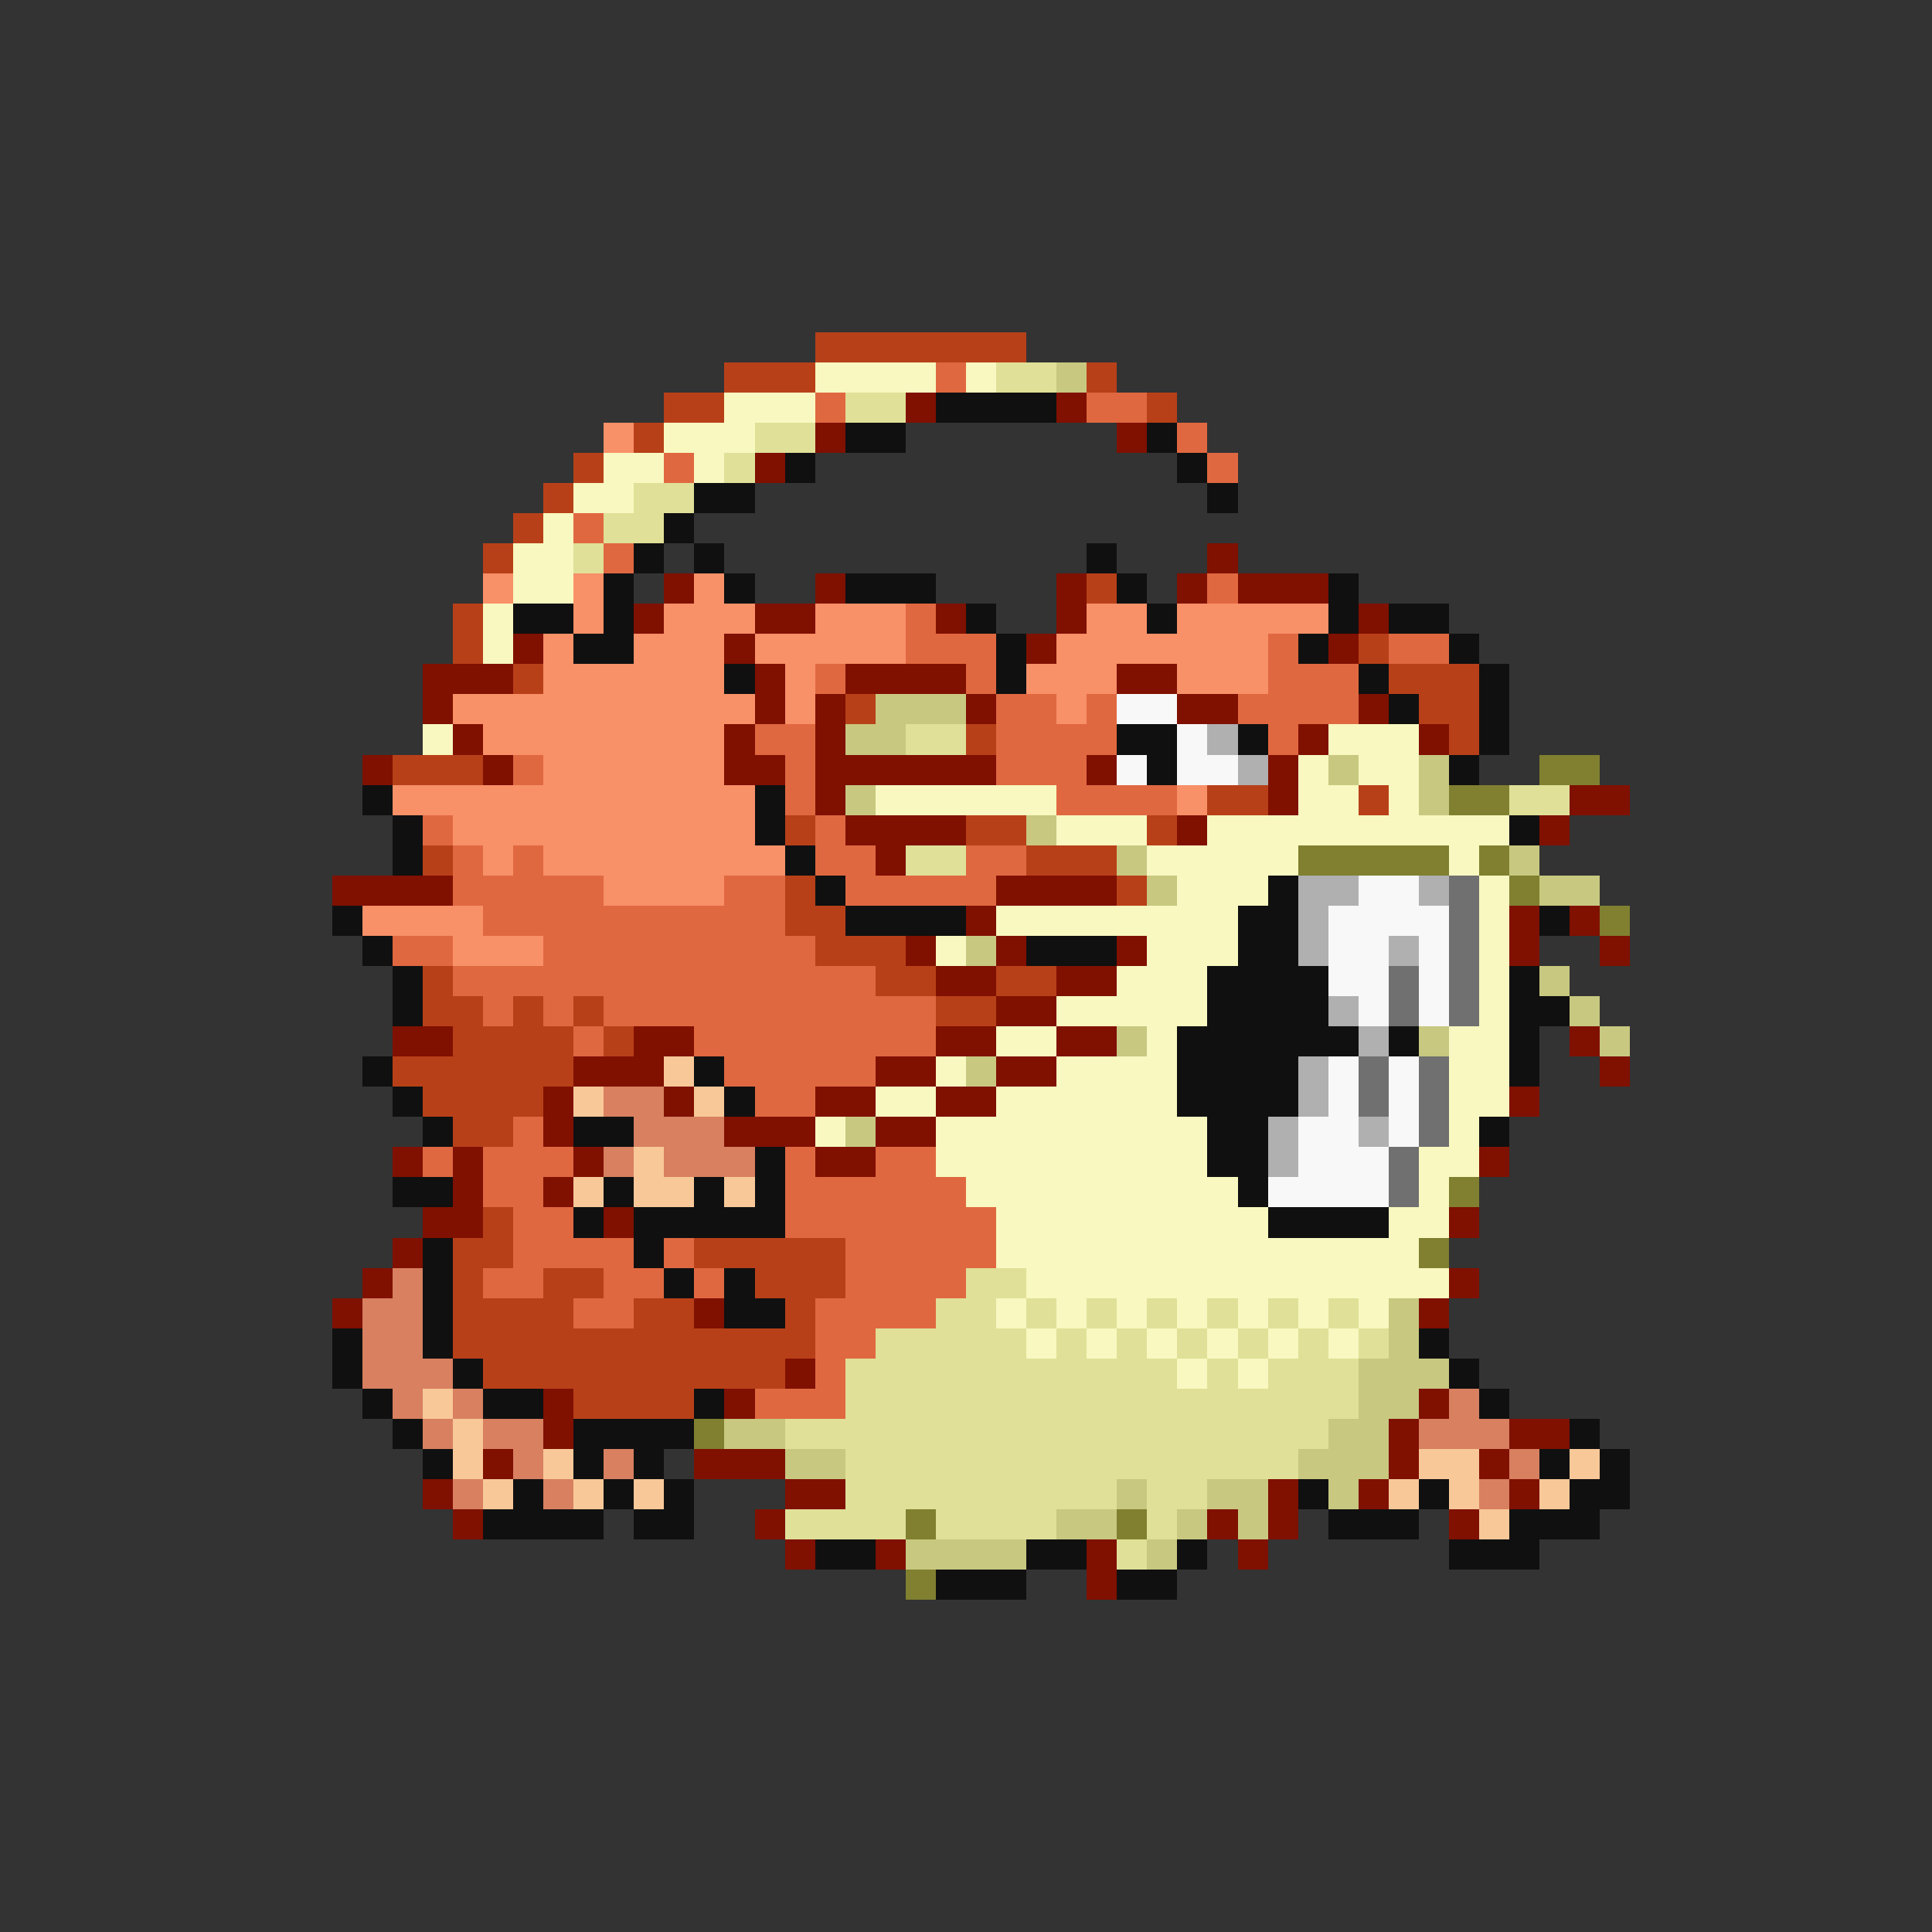 <svg xmlns="http://www.w3.org/2000/svg" viewBox="0 -0.5 64 64" shape-rendering="crispEdges">
<rect x="0" y="-0.5" width="64" height="64" fill="#333333" stroke="none"/>
<path stroke="#b84018" d="M27 11h7M24 12h3M36 12h1M22 13h2M38 13h1M21 14h1M19 15h1M18 16h1M17 17h1M16 18h1M36 19h1M15 20h1M15 21h1M45 21h1M17 22h1M46 22h3M28 23h1M47 23h2M32 24h1M48 24h1M13 25h3M40 26h2M45 26h1M26 27h1M32 27h2M38 27h1M14 28h1M34 28h3M26 29h1M37 29h1M26 30h2M27 31h3M14 32h1M29 32h2M33 32h2M14 33h2M17 33h1M19 33h1M31 33h2M15 34h4M20 34h1M13 35h6M14 36h4M15 37h2M16 40h1M15 41h2M23 41h5M15 42h1M18 42h2M25 42h3M15 43h4M21 43h2M26 43h1M15 44h12M16 45h10M19 46h4" />
<path stroke="#f8f8c0" d="M27 12h4M32 12h1M24 13h3M22 14h3M20 15h2M23 15h1M19 16h2M18 17h1M17 18h2M17 19h2M16 20h1M16 21h1M14 24h1M44 24h3M43 25h1M45 25h2M29 26h6M43 26h2M46 26h1M35 27h3M40 27h10M38 28h5M48 28h1M39 29h3M49 29h1M33 30h8M49 30h1M31 31h1M38 31h3M49 31h1M37 32h3M49 32h1M35 33h5M49 33h1M33 34h2M38 34h1M48 34h2M31 35h1M35 35h4M48 35h2M29 36h2M33 36h6M48 36h2M27 37h1M31 37h9M48 37h1M31 38h9M47 38h2M32 39h9M47 39h1M33 40h9M46 40h2M33 41h14M34 42h14M33 43h1M35 43h1M37 43h1M39 43h1M41 43h1M43 43h1M45 43h1M34 44h1M36 44h1M38 44h1M40 44h1M42 44h1M44 44h1M39 45h1M41 45h1" />
<path stroke="#e06840" d="M31 12h1M27 13h1M36 13h2M39 14h1M22 15h1M40 15h1M19 17h1M20 18h1M40 19h1M30 20h1M30 21h3M42 21h1M46 21h2M27 22h1M32 22h1M42 22h3M33 23h2M36 23h1M41 23h4M25 24h2M33 24h4M42 24h1M17 25h1M26 25h1M33 25h3M26 26h1M35 26h4M14 27h1M27 27h1M15 28h1M17 28h1M27 28h2M32 28h2M15 29h5M24 29h2M28 29h5M16 30h10M13 31h2M18 31h9M15 32h14M16 33h1M18 33h1M20 33h11M19 34h1M23 34h8M24 35h5M25 36h2M17 37h1M14 38h1M16 38h3M26 38h1M29 38h2M16 39h2M26 39h6M17 40h2M26 40h7M17 41h4M22 41h1M28 41h5M16 42h2M20 42h2M23 42h1M28 42h4M19 43h2M27 43h4M27 44h2M27 45h1M25 46h3" />
<path stroke="#e0e098" d="M33 12h2M28 13h2M25 14h2M24 15h1M21 16h2M20 17h2M19 18h1M30 24h2M50 26h2M30 28h2M32 42h2M31 43h2M34 43h1M36 43h1M38 43h1M40 43h1M42 43h1M44 43h1M29 44h5M35 44h1M37 44h1M39 44h1M41 44h1M43 44h1M45 44h1M28 45h11M40 45h1M42 45h3M28 46h17M26 47h18M28 48h15M28 49h9M38 49h2M26 50h4M31 50h4M38 50h1M37 51h1" />
<path stroke="#c8c880" d="M35 12h1M29 23h3M28 24h2M44 25h1M47 25h1M28 26h1M47 26h1M34 27h1M37 28h1M50 28h1M38 29h1M51 29h2M32 31h1M51 32h1M52 33h1M37 34h1M47 34h1M53 34h1M32 35h1M28 37h1M46 43h1M46 44h1M45 45h3M45 46h2M24 47h2M44 47h2M26 48h2M43 48h3M37 49h1M40 49h2M44 49h1M35 50h2M39 50h1M41 50h1M30 51h4M38 51h1" />
<path stroke="#801000" d="M30 13h1M35 13h1M27 14h1M37 14h1M25 15h1M40 18h1M22 19h1M27 19h1M35 19h1M39 19h1M41 19h3M21 20h1M25 20h2M31 20h1M35 20h1M45 20h1M17 21h1M24 21h1M34 21h1M44 21h1M14 22h3M25 22h1M28 22h4M37 22h2M14 23h1M25 23h1M27 23h1M32 23h1M39 23h2M45 23h1M15 24h1M24 24h1M27 24h1M43 24h1M47 24h1M12 25h1M16 25h1M24 25h2M27 25h6M36 25h1M42 25h1M27 26h1M42 26h1M52 26h2M28 27h4M39 27h1M51 27h1M29 28h1M11 29h4M33 29h4M32 30h1M50 30h1M52 30h1M30 31h1M33 31h1M37 31h1M50 31h1M53 31h1M31 32h2M35 32h2M33 33h2M13 34h2M21 34h2M31 34h2M35 34h2M52 34h1M19 35h3M29 35h2M33 35h2M53 35h1M18 36h1M22 36h1M27 36h2M31 36h2M50 36h1M18 37h1M24 37h3M29 37h2M13 38h1M15 38h1M19 38h1M27 38h2M49 38h1M15 39h1M18 39h1M14 40h2M20 40h1M48 40h1M13 41h1M12 42h1M48 42h1M11 43h1M23 43h1M47 43h1M26 45h1M18 46h1M24 46h1M47 46h1M18 47h1M46 47h1M50 47h2M16 48h1M23 48h3M46 48h1M49 48h1M14 49h1M26 49h2M42 49h1M45 49h1M50 49h1M15 50h1M25 50h1M40 50h1M42 50h1M48 50h1M26 51h1M29 51h1M36 51h1M41 51h1M36 52h1" />
<path stroke="#101010" d="M31 13h4M28 14h2M38 14h1M26 15h1M39 15h1M23 16h2M40 16h1M22 17h1M21 18h1M23 18h1M36 18h1M20 19h1M24 19h1M28 19h3M37 19h1M44 19h1M17 20h2M20 20h1M32 20h1M38 20h1M44 20h1M46 20h2M19 21h2M33 21h1M43 21h1M48 21h1M24 22h1M33 22h1M45 22h1M49 22h1M46 23h1M49 23h1M37 24h2M41 24h1M49 24h1M38 25h1M48 25h1M12 26h1M25 26h1M13 27h1M25 27h1M50 27h1M13 28h1M26 28h1M27 29h1M42 29h1M11 30h1M28 30h4M41 30h2M51 30h1M12 31h1M34 31h3M41 31h2M13 32h1M40 32h4M50 32h1M13 33h1M40 33h4M50 33h2M39 34h6M46 34h1M50 34h1M12 35h1M23 35h1M39 35h4M50 35h1M13 36h1M24 36h1M39 36h4M14 37h1M19 37h2M40 37h2M49 37h1M25 38h1M40 38h2M13 39h2M20 39h1M23 39h1M25 39h1M41 39h1M19 40h1M21 40h5M42 40h4M14 41h1M21 41h1M14 42h1M22 42h1M24 42h1M14 43h1M24 43h2M11 44h1M14 44h1M47 44h1M11 45h1M15 45h1M48 45h1M12 46h1M16 46h2M23 46h1M49 46h1M13 47h1M19 47h4M52 47h1M14 48h1M19 48h1M21 48h1M51 48h1M53 48h1M17 49h1M20 49h1M22 49h1M43 49h1M47 49h1M52 49h2M16 50h4M21 50h2M44 50h3M50 50h3M27 51h2M34 51h2M39 51h1M48 51h3M31 52h3M37 52h2" />
<path stroke="#f89068" d="M20 14h1M16 19h1M19 19h1M23 19h1M19 20h1M22 20h3M27 20h3M36 20h2M39 20h5M18 21h1M21 21h3M25 21h5M35 21h7M18 22h6M26 22h1M34 22h3M39 22h3M15 23h10M26 23h1M35 23h1M16 24h8M18 25h6M13 26h12M39 26h1M15 27h10M16 28h1M18 28h8M20 29h4M12 30h4M15 31h3" />
<path stroke="#f8f8f8" d="M37 23h2M39 24h1M37 25h1M39 25h2M45 29h2M44 30h4M44 31h2M47 31h1M44 32h2M47 32h1M45 33h1M47 33h1M44 35h1M46 35h1M44 36h1M46 36h1M43 37h2M46 37h1M43 38h3M42 39h4" />
<path stroke="#b0b0b0" d="M40 24h1M41 25h1M43 29h2M47 29h1M43 30h1M43 31h1M46 31h1M44 33h1M45 34h1M43 35h1M43 36h1M42 37h1M45 37h1M42 38h1" />
<path stroke="#808030" d="M51 25h2M48 26h2M43 28h5M49 28h1M50 29h1M53 30h1M48 39h1M47 41h1M23 47h1M30 50h1M37 50h1M30 52h1" />
<path stroke="#707070" d="M48 29h1M48 30h1M48 31h1M46 32h1M48 32h1M46 33h1M48 33h1M45 35h1M47 35h1M45 36h1M47 36h1M47 37h1M46 38h1M46 39h1" />
<path stroke="#f8c898" d="M22 35h1M19 36h1M23 36h1M21 38h1M19 39h1M21 39h2M24 39h1M14 46h1M15 47h1M15 48h1M18 48h1M47 48h2M52 48h1M16 49h1M19 49h1M21 49h1M46 49h1M48 49h1M51 49h1M49 50h1" />
<path stroke="#d88060" d="M20 36h2M21 37h3M20 38h1M22 38h3M13 42h1M12 43h2M12 44h2M12 45h3M13 46h1M15 46h1M48 46h1M14 47h1M16 47h2M47 47h3M17 48h1M20 48h1M50 48h1M15 49h1M18 49h1M49 49h1" />
</svg>